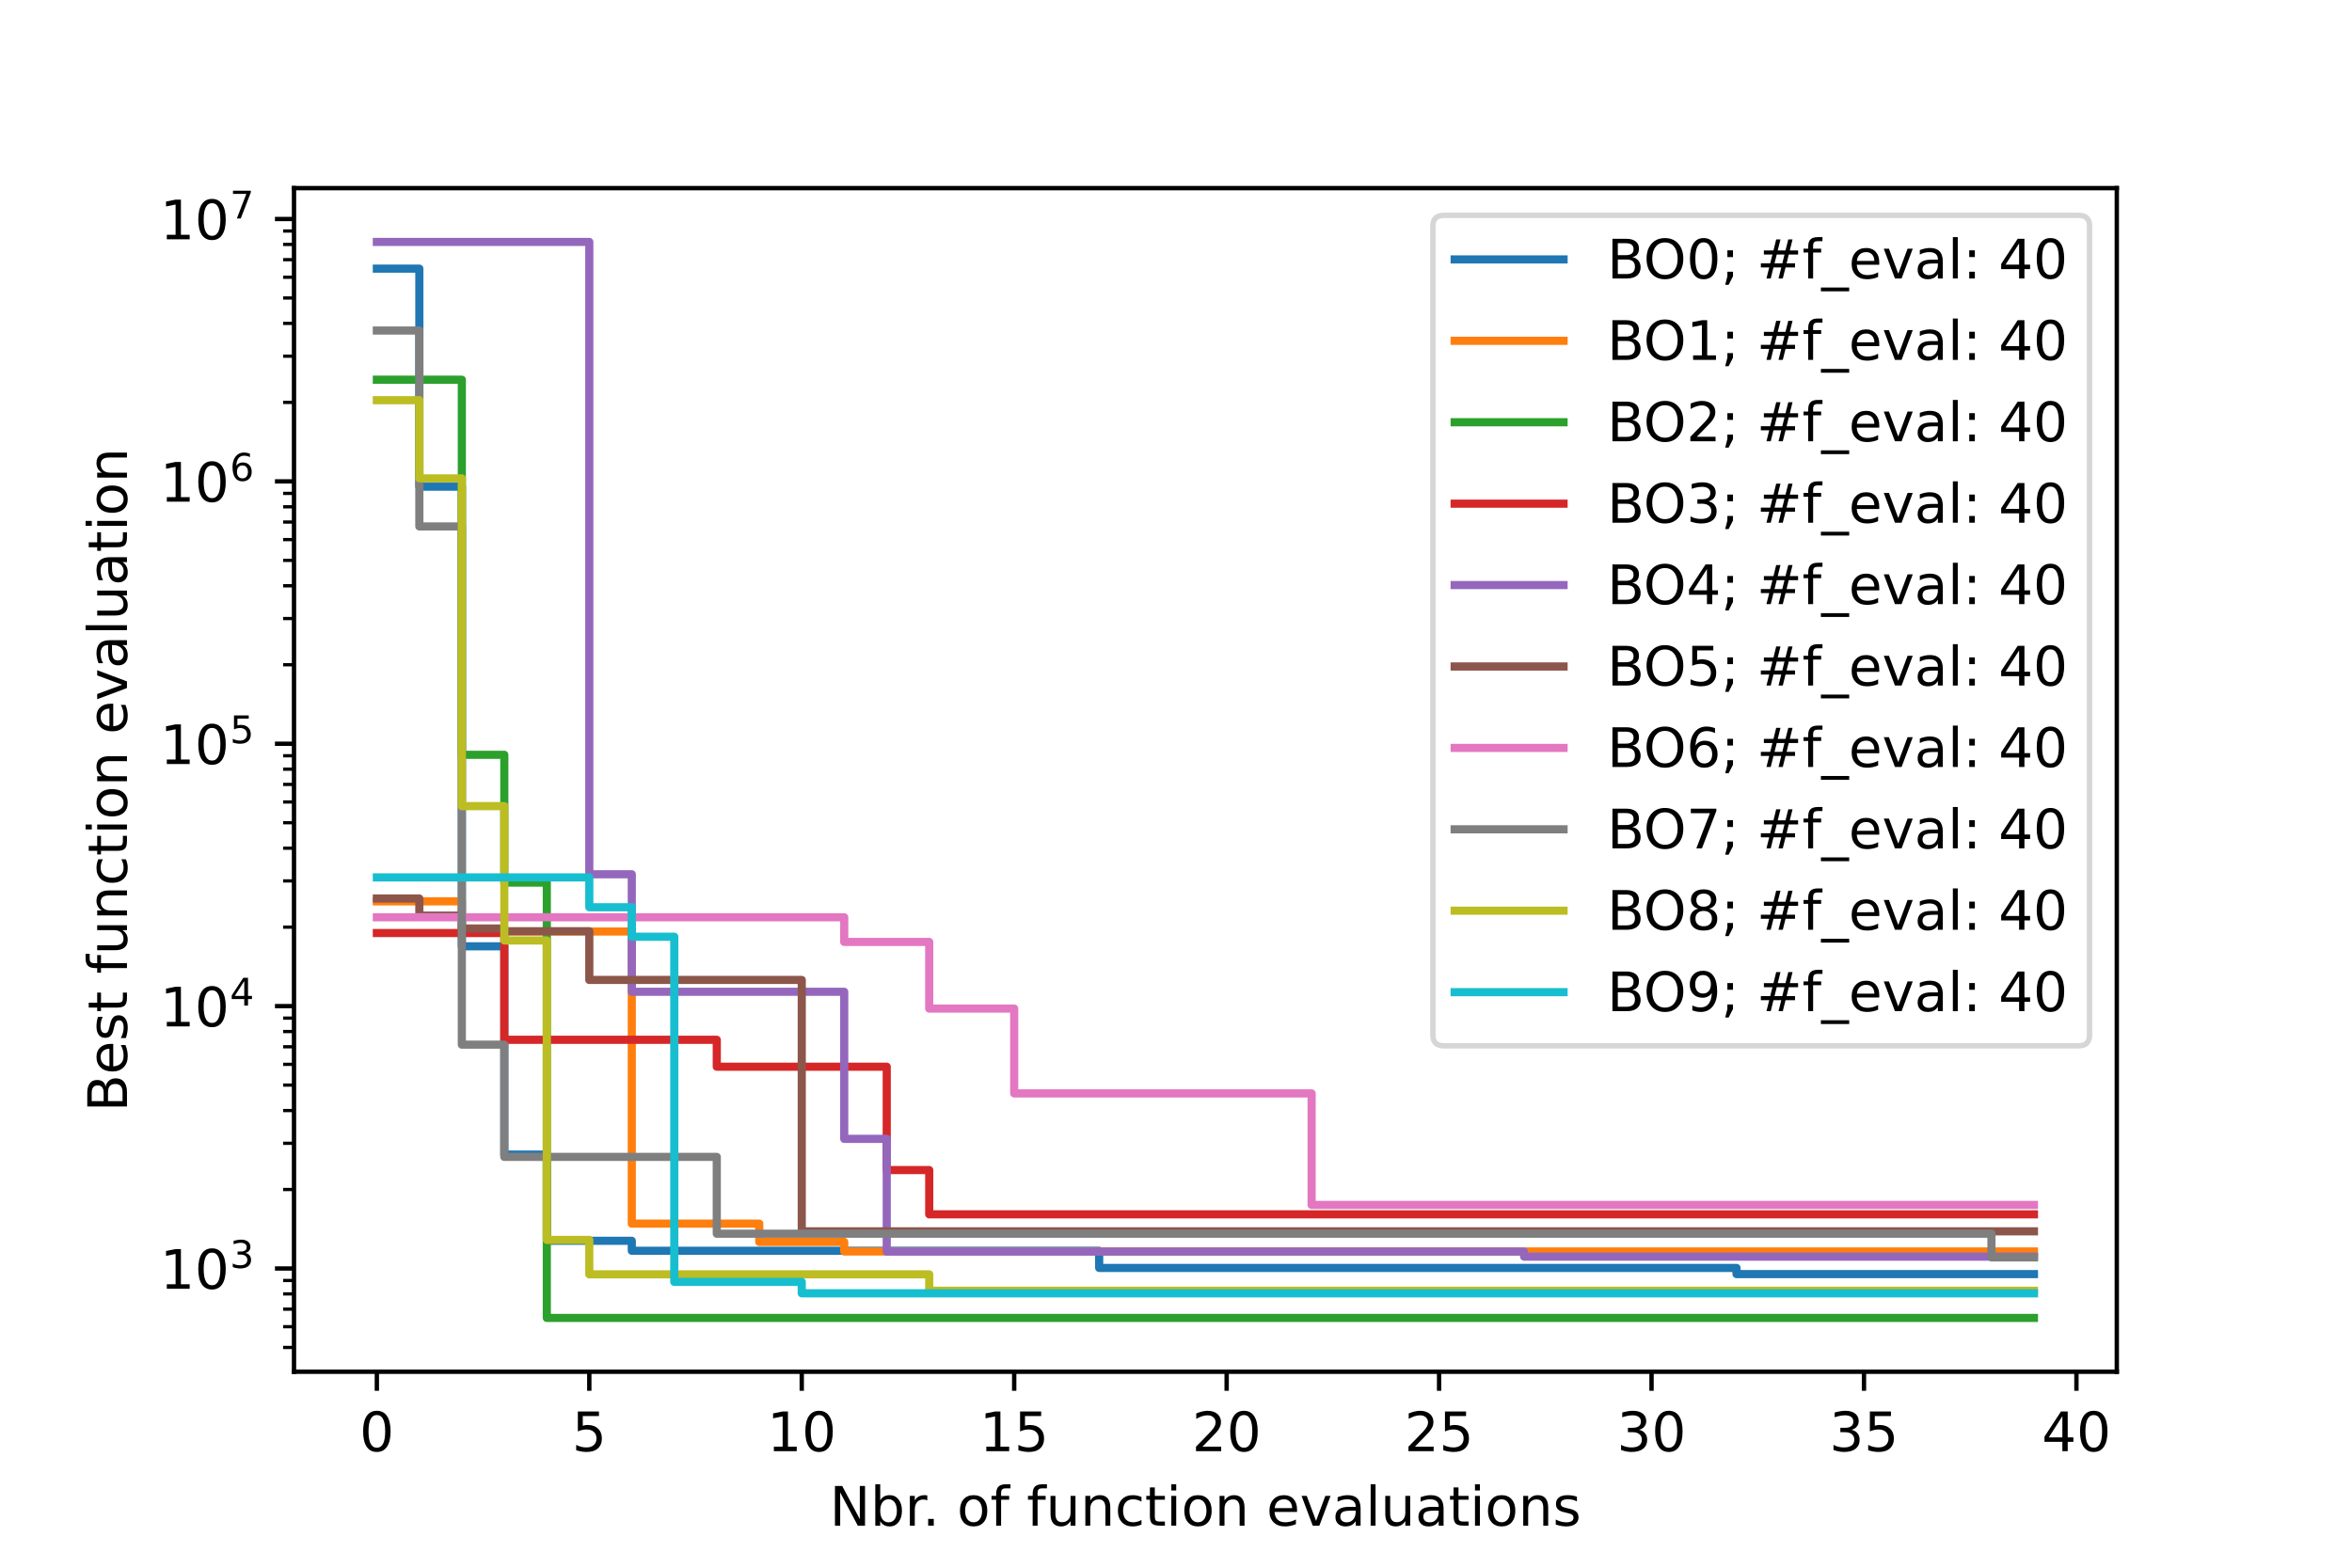 <?xml version="1.0" encoding="utf-8" standalone="no"?>
<!DOCTYPE svg PUBLIC "-//W3C//DTD SVG 1.1//EN"
  "http://www.w3.org/Graphics/SVG/1.1/DTD/svg11.dtd">
<!-- Created with matplotlib (https://matplotlib.org/) -->
<svg height="288pt" version="1.1" viewBox="0 0 432 288" width="432pt" xmlns="http://www.w3.org/2000/svg" xmlns:xlink="http://www.w3.org/1999/xlink">
 <defs>
  <style type="text/css">*{stroke-linecap:butt;stroke-linejoin:round;}</style>
 </defs>
 <g id="figure_1">
  <g id="patch_1">
   <path d="M 0 288 
L 432 288 
L 432 0 
L 0 0 
z
" style="fill:#ffffff;"/>
  </g>
  <g id="axes_1">
   <g id="patch_2">
    <path d="M 54 252 
L 388.8 252 
L 388.8 34.56 
L 54 34.56 
z
" style="fill:#ffffff;"/>
   </g>
   <g id="matplotlib.axis_1">
    <g id="xtick_1">
     <g id="line2d_1">
      <defs>
       <path d="M 0 0 
L 0 3.5 
" id="mcdc877b55d" style="stroke:#000000;stroke-width:0.8;"/>
      </defs>
      <g>
       <use style="stroke:#000000;stroke-width:0.8;" x="69.218" xlink:href="#mcdc877b55d" y="252"/>
      </g>
     </g>
     <g id="text_1">
      <!-- 0 -->
      <g transform="translate(66.037 266.598)scale(0.1 -0.1)">
       <defs>
        <path d="M 31.781 66.406 
Q 24.172 66.406 20.328 58.906 
Q 16.5 51.422 16.5 36.375 
Q 16.5 21.391 20.328 13.891 
Q 24.172 6.391 31.781 6.391 
Q 39.453 6.391 43.281 13.891 
Q 47.125 21.391 47.125 36.375 
Q 47.125 51.422 43.281 58.906 
Q 39.453 66.406 31.781 66.406 
z
M 31.781 74.219 
Q 44.047 74.219 50.516 64.516 
Q 56.984 54.828 56.984 36.375 
Q 56.984 17.969 50.516 8.266 
Q 44.047 -1.422 31.781 -1.422 
Q 19.531 -1.422 13.062 8.266 
Q 6.594 17.969 6.594 36.375 
Q 6.594 54.828 13.062 64.516 
Q 19.531 74.219 31.781 74.219 
z
" id="DejaVuSans-48"/>
       </defs>
       <use xlink:href="#DejaVuSans-48"/>
      </g>
     </g>
    </g>
    <g id="xtick_2">
     <g id="line2d_2">
      <g>
       <use style="stroke:#000000;stroke-width:0.8;" x="108.239" xlink:href="#mcdc877b55d" y="252"/>
      </g>
     </g>
     <g id="text_2">
      <!-- 5 -->
      <g transform="translate(105.058 266.598)scale(0.1 -0.1)">
       <defs>
        <path d="M 10.797 72.906 
L 49.516 72.906 
L 49.516 64.594 
L 19.828 64.594 
L 19.828 46.734 
Q 21.969 47.469 24.109 47.828 
Q 26.266 48.188 28.422 48.188 
Q 40.625 48.188 47.75 41.5 
Q 54.891 34.812 54.891 23.391 
Q 54.891 11.625 47.562 5.094 
Q 40.234 -1.422 26.906 -1.422 
Q 22.312 -1.422 17.547 -0.641 
Q 12.797 0.141 7.719 1.703 
L 7.719 11.625 
Q 12.109 9.234 16.797 8.062 
Q 21.484 6.891 26.703 6.891 
Q 35.156 6.891 40.078 11.328 
Q 45.016 15.766 45.016 23.391 
Q 45.016 31 40.078 35.438 
Q 35.156 39.891 26.703 39.891 
Q 22.75 39.891 18.812 39.016 
Q 14.891 38.141 10.797 36.281 
z
" id="DejaVuSans-53"/>
       </defs>
       <use xlink:href="#DejaVuSans-53"/>
      </g>
     </g>
    </g>
    <g id="xtick_3">
     <g id="line2d_3">
      <g>
       <use style="stroke:#000000;stroke-width:0.8;" x="147.26" xlink:href="#mcdc877b55d" y="252"/>
      </g>
     </g>
     <g id="text_3">
      <!-- 10 -->
      <g transform="translate(140.898 266.598)scale(0.1 -0.1)">
       <defs>
        <path d="M 12.406 8.297 
L 28.516 8.297 
L 28.516 63.922 
L 10.984 60.406 
L 10.984 69.391 
L 28.422 72.906 
L 38.281 72.906 
L 38.281 8.297 
L 54.391 8.297 
L 54.391 0 
L 12.406 0 
z
" id="DejaVuSans-49"/>
       </defs>
       <use xlink:href="#DejaVuSans-49"/>
       <use x="63.623" xlink:href="#DejaVuSans-48"/>
      </g>
     </g>
    </g>
    <g id="xtick_4">
     <g id="line2d_4">
      <g>
       <use style="stroke:#000000;stroke-width:0.8;" x="186.281" xlink:href="#mcdc877b55d" y="252"/>
      </g>
     </g>
     <g id="text_4">
      <!-- 15 -->
      <g transform="translate(179.919 266.598)scale(0.1 -0.1)">
       <use xlink:href="#DejaVuSans-49"/>
       <use x="63.623" xlink:href="#DejaVuSans-53"/>
      </g>
     </g>
    </g>
    <g id="xtick_5">
     <g id="line2d_5">
      <g>
       <use style="stroke:#000000;stroke-width:0.8;" x="225.302" xlink:href="#mcdc877b55d" y="252"/>
      </g>
     </g>
     <g id="text_5">
      <!-- 20 -->
      <g transform="translate(218.94 266.598)scale(0.1 -0.1)">
       <defs>
        <path d="M 19.188 8.297 
L 53.609 8.297 
L 53.609 0 
L 7.328 0 
L 7.328 8.297 
Q 12.938 14.109 22.625 23.891 
Q 32.328 33.688 34.812 36.531 
Q 39.547 41.844 41.422 45.531 
Q 43.312 49.219 43.312 52.781 
Q 43.312 58.594 39.234 62.25 
Q 35.156 65.922 28.609 65.922 
Q 23.969 65.922 18.812 64.312 
Q 13.672 62.703 7.812 59.422 
L 7.812 69.391 
Q 13.766 71.781 18.938 73 
Q 24.125 74.219 28.422 74.219 
Q 39.75 74.219 46.484 68.547 
Q 53.219 62.891 53.219 53.422 
Q 53.219 48.922 51.531 44.891 
Q 49.859 40.875 45.406 35.406 
Q 44.188 33.984 37.641 27.219 
Q 31.109 20.453 19.188 8.297 
z
" id="DejaVuSans-50"/>
       </defs>
       <use xlink:href="#DejaVuSans-50"/>
       <use x="63.623" xlink:href="#DejaVuSans-48"/>
      </g>
     </g>
    </g>
    <g id="xtick_6">
     <g id="line2d_6">
      <g>
       <use style="stroke:#000000;stroke-width:0.8;" x="264.323" xlink:href="#mcdc877b55d" y="252"/>
      </g>
     </g>
     <g id="text_6">
      <!-- 25 -->
      <g transform="translate(257.961 266.598)scale(0.1 -0.1)">
       <use xlink:href="#DejaVuSans-50"/>
       <use x="63.623" xlink:href="#DejaVuSans-53"/>
      </g>
     </g>
    </g>
    <g id="xtick_7">
     <g id="line2d_7">
      <g>
       <use style="stroke:#000000;stroke-width:0.8;" x="303.344" xlink:href="#mcdc877b55d" y="252"/>
      </g>
     </g>
     <g id="text_7">
      <!-- 30 -->
      <g transform="translate(296.982 266.598)scale(0.1 -0.1)">
       <defs>
        <path d="M 40.578 39.312 
Q 47.656 37.797 51.625 33 
Q 55.609 28.219 55.609 21.188 
Q 55.609 10.406 48.188 4.484 
Q 40.766 -1.422 27.094 -1.422 
Q 22.516 -1.422 17.656 -0.516 
Q 12.797 0.391 7.625 2.203 
L 7.625 11.719 
Q 11.719 9.328 16.594 8.109 
Q 21.484 6.891 26.812 6.891 
Q 36.078 6.891 40.938 10.547 
Q 45.797 14.203 45.797 21.188 
Q 45.797 27.641 41.281 31.266 
Q 36.766 34.906 28.719 34.906 
L 20.219 34.906 
L 20.219 43.016 
L 29.109 43.016 
Q 36.375 43.016 40.234 45.922 
Q 44.094 48.828 44.094 54.297 
Q 44.094 59.906 40.109 62.906 
Q 36.141 65.922 28.719 65.922 
Q 24.656 65.922 20.016 65.031 
Q 15.375 64.156 9.812 62.312 
L 9.812 71.094 
Q 15.438 72.656 20.344 73.438 
Q 25.25 74.219 29.594 74.219 
Q 40.828 74.219 47.359 69.109 
Q 53.906 64.016 53.906 55.328 
Q 53.906 49.266 50.438 45.094 
Q 46.969 40.922 40.578 39.312 
z
" id="DejaVuSans-51"/>
       </defs>
       <use xlink:href="#DejaVuSans-51"/>
       <use x="63.623" xlink:href="#DejaVuSans-48"/>
      </g>
     </g>
    </g>
    <g id="xtick_8">
     <g id="line2d_8">
      <g>
       <use style="stroke:#000000;stroke-width:0.8;" x="342.365" xlink:href="#mcdc877b55d" y="252"/>
      </g>
     </g>
     <g id="text_8">
      <!-- 35 -->
      <g transform="translate(336.003 266.598)scale(0.1 -0.1)">
       <use xlink:href="#DejaVuSans-51"/>
       <use x="63.623" xlink:href="#DejaVuSans-53"/>
      </g>
     </g>
    </g>
    <g id="xtick_9">
     <g id="line2d_9">
      <g>
       <use style="stroke:#000000;stroke-width:0.8;" x="381.386" xlink:href="#mcdc877b55d" y="252"/>
      </g>
     </g>
     <g id="text_9">
      <!-- 40 -->
      <g transform="translate(375.024 266.598)scale(0.1 -0.1)">
       <defs>
        <path d="M 37.797 64.312 
L 12.891 25.391 
L 37.797 25.391 
z
M 35.203 72.906 
L 47.609 72.906 
L 47.609 25.391 
L 58.016 25.391 
L 58.016 17.188 
L 47.609 17.188 
L 47.609 0 
L 37.797 0 
L 37.797 17.188 
L 4.891 17.188 
L 4.891 26.703 
z
" id="DejaVuSans-52"/>
       </defs>
       <use xlink:href="#DejaVuSans-52"/>
       <use x="63.623" xlink:href="#DejaVuSans-48"/>
      </g>
     </g>
    </g>
    <g id="text_10">
     <!-- Nbr. of function evaluations -->
     <g transform="translate(152.382 280.277)scale(0.1 -0.1)">
      <defs>
       <path d="M 9.812 72.906 
L 23.094 72.906 
L 55.422 11.922 
L 55.422 72.906 
L 64.984 72.906 
L 64.984 0 
L 51.703 0 
L 19.391 60.984 
L 19.391 0 
L 9.812 0 
z
" id="DejaVuSans-78"/>
       <path d="M 48.688 27.297 
Q 48.688 37.203 44.609 42.844 
Q 40.531 48.484 33.406 48.484 
Q 26.266 48.484 22.188 42.844 
Q 18.109 37.203 18.109 27.297 
Q 18.109 17.391 22.188 11.75 
Q 26.266 6.109 33.406 6.109 
Q 40.531 6.109 44.609 11.75 
Q 48.688 17.391 48.688 27.297 
z
M 18.109 46.391 
Q 20.953 51.266 25.266 53.625 
Q 29.594 56 35.594 56 
Q 45.562 56 51.781 48.094 
Q 58.016 40.188 58.016 27.297 
Q 58.016 14.406 51.781 6.484 
Q 45.562 -1.422 35.594 -1.422 
Q 29.594 -1.422 25.266 0.953 
Q 20.953 3.328 18.109 8.203 
L 18.109 0 
L 9.078 0 
L 9.078 75.984 
L 18.109 75.984 
z
" id="DejaVuSans-98"/>
       <path d="M 41.109 46.297 
Q 39.594 47.172 37.812 47.578 
Q 36.031 48 33.891 48 
Q 26.266 48 22.188 43.047 
Q 18.109 38.094 18.109 28.812 
L 18.109 0 
L 9.078 0 
L 9.078 54.688 
L 18.109 54.688 
L 18.109 46.188 
Q 20.953 51.172 25.484 53.578 
Q 30.031 56 36.531 56 
Q 37.453 56 38.578 55.875 
Q 39.703 55.766 41.062 55.516 
z
" id="DejaVuSans-114"/>
       <path d="M 10.688 12.406 
L 21 12.406 
L 21 0 
L 10.688 0 
z
" id="DejaVuSans-46"/>
       <path id="DejaVuSans-32"/>
       <path d="M 30.609 48.391 
Q 23.391 48.391 19.188 42.75 
Q 14.984 37.109 14.984 27.297 
Q 14.984 17.484 19.156 11.844 
Q 23.344 6.203 30.609 6.203 
Q 37.797 6.203 41.984 11.859 
Q 46.188 17.531 46.188 27.297 
Q 46.188 37.016 41.984 42.703 
Q 37.797 48.391 30.609 48.391 
z
M 30.609 56 
Q 42.328 56 49.016 48.375 
Q 55.719 40.766 55.719 27.297 
Q 55.719 13.875 49.016 6.219 
Q 42.328 -1.422 30.609 -1.422 
Q 18.844 -1.422 12.172 6.219 
Q 5.516 13.875 5.516 27.297 
Q 5.516 40.766 12.172 48.375 
Q 18.844 56 30.609 56 
z
" id="DejaVuSans-111"/>
       <path d="M 37.109 75.984 
L 37.109 68.5 
L 28.516 68.5 
Q 23.688 68.5 21.797 66.547 
Q 19.922 64.594 19.922 59.516 
L 19.922 54.688 
L 34.719 54.688 
L 34.719 47.703 
L 19.922 47.703 
L 19.922 0 
L 10.891 0 
L 10.891 47.703 
L 2.297 47.703 
L 2.297 54.688 
L 10.891 54.688 
L 10.891 58.5 
Q 10.891 67.625 15.141 71.797 
Q 19.391 75.984 28.609 75.984 
z
" id="DejaVuSans-102"/>
       <path d="M 8.5 21.578 
L 8.5 54.688 
L 17.484 54.688 
L 17.484 21.922 
Q 17.484 14.156 20.5 10.266 
Q 23.531 6.391 29.594 6.391 
Q 36.859 6.391 41.078 11.031 
Q 45.312 15.672 45.312 23.688 
L 45.312 54.688 
L 54.297 54.688 
L 54.297 0 
L 45.312 0 
L 45.312 8.406 
Q 42.047 3.422 37.719 1 
Q 33.406 -1.422 27.688 -1.422 
Q 18.266 -1.422 13.375 4.438 
Q 8.5 10.297 8.5 21.578 
z
M 31.109 56 
z
" id="DejaVuSans-117"/>
       <path d="M 54.891 33.016 
L 54.891 0 
L 45.906 0 
L 45.906 32.719 
Q 45.906 40.484 42.875 44.328 
Q 39.844 48.188 33.797 48.188 
Q 26.516 48.188 22.312 43.547 
Q 18.109 38.922 18.109 30.906 
L 18.109 0 
L 9.078 0 
L 9.078 54.688 
L 18.109 54.688 
L 18.109 46.188 
Q 21.344 51.125 25.703 53.562 
Q 30.078 56 35.797 56 
Q 45.219 56 50.047 50.172 
Q 54.891 44.344 54.891 33.016 
z
" id="DejaVuSans-110"/>
       <path d="M 48.781 52.594 
L 48.781 44.188 
Q 44.969 46.297 41.141 47.344 
Q 37.312 48.391 33.406 48.391 
Q 24.656 48.391 19.812 42.844 
Q 14.984 37.312 14.984 27.297 
Q 14.984 17.281 19.812 11.734 
Q 24.656 6.203 33.406 6.203 
Q 37.312 6.203 41.141 7.25 
Q 44.969 8.297 48.781 10.406 
L 48.781 2.094 
Q 45.016 0.344 40.984 -0.531 
Q 36.969 -1.422 32.422 -1.422 
Q 20.062 -1.422 12.781 6.344 
Q 5.516 14.109 5.516 27.297 
Q 5.516 40.672 12.859 48.328 
Q 20.219 56 33.016 56 
Q 37.156 56 41.109 55.141 
Q 45.062 54.297 48.781 52.594 
z
" id="DejaVuSans-99"/>
       <path d="M 18.312 70.219 
L 18.312 54.688 
L 36.812 54.688 
L 36.812 47.703 
L 18.312 47.703 
L 18.312 18.016 
Q 18.312 11.328 20.141 9.422 
Q 21.969 7.516 27.594 7.516 
L 36.812 7.516 
L 36.812 0 
L 27.594 0 
Q 17.188 0 13.234 3.875 
Q 9.281 7.766 9.281 18.016 
L 9.281 47.703 
L 2.688 47.703 
L 2.688 54.688 
L 9.281 54.688 
L 9.281 70.219 
z
" id="DejaVuSans-116"/>
       <path d="M 9.422 54.688 
L 18.406 54.688 
L 18.406 0 
L 9.422 0 
z
M 9.422 75.984 
L 18.406 75.984 
L 18.406 64.594 
L 9.422 64.594 
z
" id="DejaVuSans-105"/>
       <path d="M 56.203 29.594 
L 56.203 25.203 
L 14.891 25.203 
Q 15.484 15.922 20.484 11.062 
Q 25.484 6.203 34.422 6.203 
Q 39.594 6.203 44.453 7.469 
Q 49.312 8.734 54.109 11.281 
L 54.109 2.781 
Q 49.266 0.734 44.188 -0.344 
Q 39.109 -1.422 33.891 -1.422 
Q 20.797 -1.422 13.156 6.188 
Q 5.516 13.812 5.516 26.812 
Q 5.516 40.234 12.766 48.109 
Q 20.016 56 32.328 56 
Q 43.359 56 49.781 48.891 
Q 56.203 41.797 56.203 29.594 
z
M 47.219 32.234 
Q 47.125 39.594 43.094 43.984 
Q 39.062 48.391 32.422 48.391 
Q 24.906 48.391 20.391 44.141 
Q 15.875 39.891 15.188 32.172 
z
" id="DejaVuSans-101"/>
       <path d="M 2.984 54.688 
L 12.5 54.688 
L 29.594 8.797 
L 46.688 54.688 
L 56.203 54.688 
L 35.688 0 
L 23.484 0 
z
" id="DejaVuSans-118"/>
       <path d="M 34.281 27.484 
Q 23.391 27.484 19.188 25 
Q 14.984 22.516 14.984 16.5 
Q 14.984 11.719 18.141 8.906 
Q 21.297 6.109 26.703 6.109 
Q 34.188 6.109 38.703 11.406 
Q 43.219 16.703 43.219 25.484 
L 43.219 27.484 
z
M 52.203 31.203 
L 52.203 0 
L 43.219 0 
L 43.219 8.297 
Q 40.141 3.328 35.547 0.953 
Q 30.953 -1.422 24.312 -1.422 
Q 15.922 -1.422 10.953 3.297 
Q 6 8.016 6 15.922 
Q 6 25.141 12.172 29.828 
Q 18.359 34.516 30.609 34.516 
L 43.219 34.516 
L 43.219 35.406 
Q 43.219 41.609 39.141 45 
Q 35.062 48.391 27.688 48.391 
Q 23 48.391 18.547 47.266 
Q 14.109 46.141 10.016 43.891 
L 10.016 52.203 
Q 14.938 54.109 19.578 55.047 
Q 24.219 56 28.609 56 
Q 40.484 56 46.344 49.844 
Q 52.203 43.703 52.203 31.203 
z
" id="DejaVuSans-97"/>
       <path d="M 9.422 75.984 
L 18.406 75.984 
L 18.406 0 
L 9.422 0 
z
" id="DejaVuSans-108"/>
       <path d="M 44.281 53.078 
L 44.281 44.578 
Q 40.484 46.531 36.375 47.5 
Q 32.281 48.484 27.875 48.484 
Q 21.188 48.484 17.844 46.438 
Q 14.5 44.391 14.5 40.281 
Q 14.5 37.156 16.891 35.375 
Q 19.281 33.594 26.516 31.984 
L 29.594 31.297 
Q 39.156 29.25 43.188 25.516 
Q 47.219 21.781 47.219 15.094 
Q 47.219 7.469 41.188 3.016 
Q 35.156 -1.422 24.609 -1.422 
Q 20.219 -1.422 15.453 -0.562 
Q 10.688 0.297 5.422 2 
L 5.422 11.281 
Q 10.406 8.688 15.234 7.391 
Q 20.062 6.109 24.812 6.109 
Q 31.156 6.109 34.562 8.281 
Q 37.984 10.453 37.984 14.406 
Q 37.984 18.062 35.516 20.016 
Q 33.062 21.969 24.703 23.781 
L 21.578 24.516 
Q 13.234 26.266 9.516 29.906 
Q 5.812 33.547 5.812 39.891 
Q 5.812 47.609 11.281 51.797 
Q 16.75 56 26.812 56 
Q 31.781 56 36.172 55.266 
Q 40.578 54.547 44.281 53.078 
z
" id="DejaVuSans-115"/>
      </defs>
      <use xlink:href="#DejaVuSans-78"/>
      <use x="74.805" xlink:href="#DejaVuSans-98"/>
      <use x="138.281" xlink:href="#DejaVuSans-114"/>
      <use x="170.27" xlink:href="#DejaVuSans-46"/>
      <use x="202.057" xlink:href="#DejaVuSans-32"/>
      <use x="233.844" xlink:href="#DejaVuSans-111"/>
      <use x="295.025" xlink:href="#DejaVuSans-102"/>
      <use x="330.23" xlink:href="#DejaVuSans-32"/>
      <use x="362.018" xlink:href="#DejaVuSans-102"/>
      <use x="397.223" xlink:href="#DejaVuSans-117"/>
      <use x="460.602" xlink:href="#DejaVuSans-110"/>
      <use x="523.98" xlink:href="#DejaVuSans-99"/>
      <use x="578.961" xlink:href="#DejaVuSans-116"/>
      <use x="618.17" xlink:href="#DejaVuSans-105"/>
      <use x="645.953" xlink:href="#DejaVuSans-111"/>
      <use x="707.135" xlink:href="#DejaVuSans-110"/>
      <use x="770.514" xlink:href="#DejaVuSans-32"/>
      <use x="802.301" xlink:href="#DejaVuSans-101"/>
      <use x="863.824" xlink:href="#DejaVuSans-118"/>
      <use x="923.004" xlink:href="#DejaVuSans-97"/>
      <use x="984.283" xlink:href="#DejaVuSans-108"/>
      <use x="1012.066" xlink:href="#DejaVuSans-117"/>
      <use x="1075.445" xlink:href="#DejaVuSans-97"/>
      <use x="1136.725" xlink:href="#DejaVuSans-116"/>
      <use x="1175.934" xlink:href="#DejaVuSans-105"/>
      <use x="1203.717" xlink:href="#DejaVuSans-111"/>
      <use x="1264.898" xlink:href="#DejaVuSans-110"/>
      <use x="1328.277" xlink:href="#DejaVuSans-115"/>
     </g>
    </g>
   </g>
   <g id="matplotlib.axis_2">
    <g id="ytick_1">
     <g id="line2d_10">
      <defs>
       <path d="M 0 0 
L -3.5 0 
" id="m30a55e0ed3" style="stroke:#000000;stroke-width:0.8;"/>
      </defs>
      <g>
       <use style="stroke:#000000;stroke-width:0.8;" x="54" xlink:href="#m30a55e0ed3" y="233.034"/>
      </g>
     </g>
     <g id="text_11">
      <!-- $\mathdefault{10^{3}}$ -->
      <g transform="translate(29.4 236.833)scale(0.1 -0.1)">
       <use transform="translate(0 0.766)" xlink:href="#DejaVuSans-49"/>
       <use transform="translate(63.623 0.766)" xlink:href="#DejaVuSans-48"/>
       <use transform="translate(128.203 39.047)scale(0.7)" xlink:href="#DejaVuSans-51"/>
      </g>
     </g>
    </g>
    <g id="ytick_2">
     <g id="line2d_11">
      <g>
       <use style="stroke:#000000;stroke-width:0.8;" x="54" xlink:href="#m30a55e0ed3" y="184.834"/>
      </g>
     </g>
     <g id="text_12">
      <!-- $\mathdefault{10^{4}}$ -->
      <g transform="translate(29.4 188.633)scale(0.1 -0.1)">
       <use transform="translate(0 0.684)" xlink:href="#DejaVuSans-49"/>
       <use transform="translate(63.623 0.684)" xlink:href="#DejaVuSans-48"/>
       <use transform="translate(128.203 38.966)scale(0.7)" xlink:href="#DejaVuSans-52"/>
      </g>
     </g>
    </g>
    <g id="ytick_3">
     <g id="line2d_12">
      <g>
       <use style="stroke:#000000;stroke-width:0.8;" x="54" xlink:href="#m30a55e0ed3" y="136.634"/>
      </g>
     </g>
     <g id="text_13">
      <!-- $\mathdefault{10^{5}}$ -->
      <g transform="translate(29.4 140.433)scale(0.1 -0.1)">
       <use transform="translate(0 0.684)" xlink:href="#DejaVuSans-49"/>
       <use transform="translate(63.623 0.684)" xlink:href="#DejaVuSans-48"/>
       <use transform="translate(128.203 38.966)scale(0.7)" xlink:href="#DejaVuSans-53"/>
      </g>
     </g>
    </g>
    <g id="ytick_4">
     <g id="line2d_13">
      <g>
       <use style="stroke:#000000;stroke-width:0.8;" x="54" xlink:href="#m30a55e0ed3" y="88.434"/>
      </g>
     </g>
     <g id="text_14">
      <!-- $\mathdefault{10^{6}}$ -->
      <g transform="translate(29.4 92.233)scale(0.1 -0.1)">
       <defs>
        <path d="M 33.016 40.375 
Q 26.375 40.375 22.484 35.828 
Q 18.609 31.297 18.609 23.391 
Q 18.609 15.531 22.484 10.953 
Q 26.375 6.391 33.016 6.391 
Q 39.656 6.391 43.531 10.953 
Q 47.406 15.531 47.406 23.391 
Q 47.406 31.297 43.531 35.828 
Q 39.656 40.375 33.016 40.375 
z
M 52.594 71.297 
L 52.594 62.312 
Q 48.875 64.062 45.094 64.984 
Q 41.312 65.922 37.594 65.922 
Q 27.828 65.922 22.672 59.328 
Q 17.531 52.734 16.797 39.406 
Q 19.672 43.656 24.016 45.922 
Q 28.375 48.188 33.594 48.188 
Q 44.578 48.188 50.953 41.516 
Q 57.328 34.859 57.328 23.391 
Q 57.328 12.156 50.688 5.359 
Q 44.047 -1.422 33.016 -1.422 
Q 20.359 -1.422 13.672 8.266 
Q 6.984 17.969 6.984 36.375 
Q 6.984 53.656 15.188 63.938 
Q 23.391 74.219 37.203 74.219 
Q 40.922 74.219 44.703 73.484 
Q 48.484 72.75 52.594 71.297 
z
" id="DejaVuSans-54"/>
       </defs>
       <use transform="translate(0 0.766)" xlink:href="#DejaVuSans-49"/>
       <use transform="translate(63.623 0.766)" xlink:href="#DejaVuSans-48"/>
       <use transform="translate(128.203 39.047)scale(0.7)" xlink:href="#DejaVuSans-54"/>
      </g>
     </g>
    </g>
    <g id="ytick_5">
     <g id="line2d_14">
      <g>
       <use style="stroke:#000000;stroke-width:0.8;" x="54" xlink:href="#m30a55e0ed3" y="40.233"/>
      </g>
     </g>
     <g id="text_15">
      <!-- $\mathdefault{10^{7}}$ -->
      <g transform="translate(29.4 44.033)scale(0.1 -0.1)">
       <defs>
        <path d="M 8.203 72.906 
L 55.078 72.906 
L 55.078 68.703 
L 28.609 0 
L 18.312 0 
L 43.219 64.594 
L 8.203 64.594 
z
" id="DejaVuSans-55"/>
       </defs>
       <use transform="translate(0 0.684)" xlink:href="#DejaVuSans-49"/>
       <use transform="translate(63.623 0.684)" xlink:href="#DejaVuSans-48"/>
       <use transform="translate(128.203 38.966)scale(0.7)" xlink:href="#DejaVuSans-55"/>
      </g>
     </g>
    </g>
    <g id="ytick_6">
     <g id="line2d_15">
      <defs>
       <path d="M 0 0 
L -2 0 
" id="md38b61f5cc" style="stroke:#000000;stroke-width:0.6;"/>
      </defs>
      <g>
       <use style="stroke:#000000;stroke-width:0.6;" x="54" xlink:href="#md38b61f5cc" y="247.544"/>
      </g>
     </g>
    </g>
    <g id="ytick_7">
     <g id="line2d_16">
      <g>
       <use style="stroke:#000000;stroke-width:0.6;" x="54" xlink:href="#md38b61f5cc" y="243.727"/>
      </g>
     </g>
    </g>
    <g id="ytick_8">
     <g id="line2d_17">
      <g>
       <use style="stroke:#000000;stroke-width:0.6;" x="54" xlink:href="#md38b61f5cc" y="240.5"/>
      </g>
     </g>
    </g>
    <g id="ytick_9">
     <g id="line2d_18">
      <g>
       <use style="stroke:#000000;stroke-width:0.6;" x="54" xlink:href="#md38b61f5cc" y="237.705"/>
      </g>
     </g>
    </g>
    <g id="ytick_10">
     <g id="line2d_19">
      <g>
       <use style="stroke:#000000;stroke-width:0.6;" x="54" xlink:href="#md38b61f5cc" y="235.24"/>
      </g>
     </g>
    </g>
    <g id="ytick_11">
     <g id="line2d_20">
      <g>
       <use style="stroke:#000000;stroke-width:0.6;" x="54" xlink:href="#md38b61f5cc" y="218.524"/>
      </g>
     </g>
    </g>
    <g id="ytick_12">
     <g id="line2d_21">
      <g>
       <use style="stroke:#000000;stroke-width:0.6;" x="54" xlink:href="#md38b61f5cc" y="210.037"/>
      </g>
     </g>
    </g>
    <g id="ytick_13">
     <g id="line2d_22">
      <g>
       <use style="stroke:#000000;stroke-width:0.6;" x="54" xlink:href="#md38b61f5cc" y="204.015"/>
      </g>
     </g>
    </g>
    <g id="ytick_14">
     <g id="line2d_23">
      <g>
       <use style="stroke:#000000;stroke-width:0.6;" x="54" xlink:href="#md38b61f5cc" y="199.344"/>
      </g>
     </g>
    </g>
    <g id="ytick_15">
     <g id="line2d_24">
      <g>
       <use style="stroke:#000000;stroke-width:0.6;" x="54" xlink:href="#md38b61f5cc" y="195.527"/>
      </g>
     </g>
    </g>
    <g id="ytick_16">
     <g id="line2d_25">
      <g>
       <use style="stroke:#000000;stroke-width:0.6;" x="54" xlink:href="#md38b61f5cc" y="192.3"/>
      </g>
     </g>
    </g>
    <g id="ytick_17">
     <g id="line2d_26">
      <g>
       <use style="stroke:#000000;stroke-width:0.6;" x="54" xlink:href="#md38b61f5cc" y="189.505"/>
      </g>
     </g>
    </g>
    <g id="ytick_18">
     <g id="line2d_27">
      <g>
       <use style="stroke:#000000;stroke-width:0.6;" x="54" xlink:href="#md38b61f5cc" y="187.039"/>
      </g>
     </g>
    </g>
    <g id="ytick_19">
     <g id="line2d_28">
      <g>
       <use style="stroke:#000000;stroke-width:0.6;" x="54" xlink:href="#md38b61f5cc" y="170.324"/>
      </g>
     </g>
    </g>
    <g id="ytick_20">
     <g id="line2d_29">
      <g>
       <use style="stroke:#000000;stroke-width:0.6;" x="54" xlink:href="#md38b61f5cc" y="161.837"/>
      </g>
     </g>
    </g>
    <g id="ytick_21">
     <g id="line2d_30">
      <g>
       <use style="stroke:#000000;stroke-width:0.6;" x="54" xlink:href="#md38b61f5cc" y="155.815"/>
      </g>
     </g>
    </g>
    <g id="ytick_22">
     <g id="line2d_31">
      <g>
       <use style="stroke:#000000;stroke-width:0.6;" x="54" xlink:href="#md38b61f5cc" y="151.143"/>
      </g>
     </g>
    </g>
    <g id="ytick_23">
     <g id="line2d_32">
      <g>
       <use style="stroke:#000000;stroke-width:0.6;" x="54" xlink:href="#md38b61f5cc" y="147.327"/>
      </g>
     </g>
    </g>
    <g id="ytick_24">
     <g id="line2d_33">
      <g>
       <use style="stroke:#000000;stroke-width:0.6;" x="54" xlink:href="#md38b61f5cc" y="144.1"/>
      </g>
     </g>
    </g>
    <g id="ytick_25">
     <g id="line2d_34">
      <g>
       <use style="stroke:#000000;stroke-width:0.6;" x="54" xlink:href="#md38b61f5cc" y="141.305"/>
      </g>
     </g>
    </g>
    <g id="ytick_26">
     <g id="line2d_35">
      <g>
       <use style="stroke:#000000;stroke-width:0.6;" x="54" xlink:href="#md38b61f5cc" y="138.839"/>
      </g>
     </g>
    </g>
    <g id="ytick_27">
     <g id="line2d_36">
      <g>
       <use style="stroke:#000000;stroke-width:0.6;" x="54" xlink:href="#md38b61f5cc" y="122.124"/>
      </g>
     </g>
    </g>
    <g id="ytick_28">
     <g id="line2d_37">
      <g>
       <use style="stroke:#000000;stroke-width:0.6;" x="54" xlink:href="#md38b61f5cc" y="113.636"/>
      </g>
     </g>
    </g>
    <g id="ytick_29">
     <g id="line2d_38">
      <g>
       <use style="stroke:#000000;stroke-width:0.6;" x="54" xlink:href="#md38b61f5cc" y="107.614"/>
      </g>
     </g>
    </g>
    <g id="ytick_30">
     <g id="line2d_39">
      <g>
       <use style="stroke:#000000;stroke-width:0.6;" x="54" xlink:href="#md38b61f5cc" y="102.943"/>
      </g>
     </g>
    </g>
    <g id="ytick_31">
     <g id="line2d_40">
      <g>
       <use style="stroke:#000000;stroke-width:0.6;" x="54" xlink:href="#md38b61f5cc" y="99.127"/>
      </g>
     </g>
    </g>
    <g id="ytick_32">
     <g id="line2d_41">
      <g>
       <use style="stroke:#000000;stroke-width:0.6;" x="54" xlink:href="#md38b61f5cc" y="95.9"/>
      </g>
     </g>
    </g>
    <g id="ytick_33">
     <g id="line2d_42">
      <g>
       <use style="stroke:#000000;stroke-width:0.6;" x="54" xlink:href="#md38b61f5cc" y="93.105"/>
      </g>
     </g>
    </g>
    <g id="ytick_34">
     <g id="line2d_43">
      <g>
       <use style="stroke:#000000;stroke-width:0.6;" x="54" xlink:href="#md38b61f5cc" y="90.639"/>
      </g>
     </g>
    </g>
    <g id="ytick_35">
     <g id="line2d_44">
      <g>
       <use style="stroke:#000000;stroke-width:0.6;" x="54" xlink:href="#md38b61f5cc" y="73.924"/>
      </g>
     </g>
    </g>
    <g id="ytick_36">
     <g id="line2d_45">
      <g>
       <use style="stroke:#000000;stroke-width:0.6;" x="54" xlink:href="#md38b61f5cc" y="65.436"/>
      </g>
     </g>
    </g>
    <g id="ytick_37">
     <g id="line2d_46">
      <g>
       <use style="stroke:#000000;stroke-width:0.6;" x="54" xlink:href="#md38b61f5cc" y="59.414"/>
      </g>
     </g>
    </g>
    <g id="ytick_38">
     <g id="line2d_47">
      <g>
       <use style="stroke:#000000;stroke-width:0.6;" x="54" xlink:href="#md38b61f5cc" y="54.743"/>
      </g>
     </g>
    </g>
    <g id="ytick_39">
     <g id="line2d_48">
      <g>
       <use style="stroke:#000000;stroke-width:0.6;" x="54" xlink:href="#md38b61f5cc" y="50.927"/>
      </g>
     </g>
    </g>
    <g id="ytick_40">
     <g id="line2d_49">
      <g>
       <use style="stroke:#000000;stroke-width:0.6;" x="54" xlink:href="#md38b61f5cc" y="47.7"/>
      </g>
     </g>
    </g>
    <g id="ytick_41">
     <g id="line2d_50">
      <g>
       <use style="stroke:#000000;stroke-width:0.6;" x="54" xlink:href="#md38b61f5cc" y="44.905"/>
      </g>
     </g>
    </g>
    <g id="ytick_42">
     <g id="line2d_51">
      <g>
       <use style="stroke:#000000;stroke-width:0.6;" x="54" xlink:href="#md38b61f5cc" y="42.439"/>
      </g>
     </g>
    </g>
    <g id="text_16">
     <!-- Best function evaluation -->
     <g transform="translate(23.32 204.253)rotate(-90)scale(0.1 -0.1)">
      <defs>
       <path d="M 19.672 34.812 
L 19.672 8.109 
L 35.5 8.109 
Q 43.453 8.109 47.281 11.406 
Q 51.125 14.703 51.125 21.484 
Q 51.125 28.328 47.281 31.562 
Q 43.453 34.812 35.5 34.812 
z
M 19.672 64.797 
L 19.672 42.828 
L 34.281 42.828 
Q 41.5 42.828 45.031 45.531 
Q 48.578 48.25 48.578 53.812 
Q 48.578 59.328 45.031 62.062 
Q 41.5 64.797 34.281 64.797 
z
M 9.812 72.906 
L 35.016 72.906 
Q 46.297 72.906 52.391 68.219 
Q 58.5 63.531 58.5 54.891 
Q 58.5 48.188 55.375 44.234 
Q 52.25 40.281 46.188 39.312 
Q 53.469 37.75 57.5 32.781 
Q 61.531 27.828 61.531 20.406 
Q 61.531 10.641 54.891 5.312 
Q 48.25 0 35.984 0 
L 9.812 0 
z
" id="DejaVuSans-66"/>
      </defs>
      <use xlink:href="#DejaVuSans-66"/>
      <use x="68.604" xlink:href="#DejaVuSans-101"/>
      <use x="130.127" xlink:href="#DejaVuSans-115"/>
      <use x="182.227" xlink:href="#DejaVuSans-116"/>
      <use x="221.436" xlink:href="#DejaVuSans-32"/>
      <use x="253.223" xlink:href="#DejaVuSans-102"/>
      <use x="288.428" xlink:href="#DejaVuSans-117"/>
      <use x="351.807" xlink:href="#DejaVuSans-110"/>
      <use x="415.186" xlink:href="#DejaVuSans-99"/>
      <use x="470.166" xlink:href="#DejaVuSans-116"/>
      <use x="509.375" xlink:href="#DejaVuSans-105"/>
      <use x="537.158" xlink:href="#DejaVuSans-111"/>
      <use x="598.34" xlink:href="#DejaVuSans-110"/>
      <use x="661.719" xlink:href="#DejaVuSans-32"/>
      <use x="693.506" xlink:href="#DejaVuSans-101"/>
      <use x="755.029" xlink:href="#DejaVuSans-118"/>
      <use x="814.209" xlink:href="#DejaVuSans-97"/>
      <use x="875.488" xlink:href="#DejaVuSans-108"/>
      <use x="903.271" xlink:href="#DejaVuSans-117"/>
      <use x="966.65" xlink:href="#DejaVuSans-97"/>
      <use x="1027.93" xlink:href="#DejaVuSans-116"/>
      <use x="1067.139" xlink:href="#DejaVuSans-105"/>
      <use x="1094.922" xlink:href="#DejaVuSans-111"/>
      <use x="1156.104" xlink:href="#DejaVuSans-110"/>
     </g>
    </g>
   </g>
   <g id="line2d_52">
    <path clip-path="url(#p2c24863c3b)" d="M 69.218 49.35 
L 77.022 49.35 
L 77.022 89.404 
L 84.827 89.404 
L 84.827 173.844 
L 92.631 173.844 
L 92.631 212.112 
L 100.435 212.112 
L 100.435 227.95 
L 108.239 227.95 
L 108.239 227.95 
L 116.043 227.95 
L 116.043 229.78 
L 123.848 229.78 
L 123.848 229.78 
L 131.652 229.78 
L 131.652 229.78 
L 139.456 229.78 
L 139.456 229.78 
L 147.26 229.78 
L 147.26 229.78 
L 155.064 229.78 
L 155.064 229.78 
L 162.869 229.78 
L 162.869 229.78 
L 170.673 229.78 
L 170.673 229.78 
L 178.477 229.78 
L 178.477 229.78 
L 186.281 229.78 
L 186.281 229.78 
L 194.085 229.78 
L 194.085 229.78 
L 201.89 229.78 
L 201.89 232.931 
L 209.694 232.931 
L 209.694 232.931 
L 217.498 232.931 
L 217.498 232.931 
L 225.302 232.931 
L 225.302 232.931 
L 233.106 232.931 
L 233.106 232.931 
L 240.91 232.931 
L 240.91 232.931 
L 248.715 232.931 
L 248.715 232.931 
L 256.519 232.931 
L 256.519 232.931 
L 264.323 232.931 
L 264.323 232.931 
L 272.127 232.931 
L 272.127 232.931 
L 279.931 232.931 
L 279.931 232.931 
L 287.736 232.931 
L 287.736 232.931 
L 295.54 232.931 
L 295.54 232.931 
L 303.344 232.931 
L 303.344 232.931 
L 311.148 232.931 
L 311.148 232.931 
L 318.952 232.931 
L 318.952 234.06 
L 326.757 234.06 
L 326.757 234.06 
L 334.561 234.06 
L 334.561 234.06 
L 342.365 234.06 
L 342.365 234.06 
L 350.169 234.06 
L 350.169 234.06 
L 357.973 234.06 
L 357.973 234.06 
L 365.778 234.06 
L 365.778 234.06 
L 373.582 234.06 
L 373.582 234.06 
" style="fill:none;stroke:#1f77b4;stroke-linecap:square;stroke-width:1.5;"/>
   </g>
   <g id="line2d_53">
    <path clip-path="url(#p2c24863c3b)" d="M 69.218 165.583 
L 77.022 165.583 
L 77.022 165.583 
L 84.827 165.583 
L 84.827 171.132 
L 92.631 171.132 
L 92.631 171.132 
L 100.435 171.132 
L 100.435 171.132 
L 108.239 171.132 
L 108.239 171.132 
L 116.043 171.132 
L 116.043 224.794 
L 123.848 224.794 
L 123.848 224.794 
L 131.652 224.794 
L 131.652 224.794 
L 139.456 224.794 
L 139.456 228.152 
L 147.26 228.152 
L 147.26 228.152 
L 155.064 228.152 
L 155.064 229.907 
L 162.869 229.907 
L 162.869 229.907 
L 170.673 229.907 
L 170.673 229.907 
L 178.477 229.907 
L 178.477 229.907 
L 186.281 229.907 
L 186.281 229.907 
L 194.085 229.907 
L 194.085 229.907 
L 201.89 229.907 
L 201.89 229.907 
L 209.694 229.907 
L 209.694 229.907 
L 217.498 229.907 
L 217.498 229.907 
L 225.302 229.907 
L 225.302 229.907 
L 233.106 229.907 
L 233.106 229.907 
L 240.91 229.907 
L 240.91 229.907 
L 248.715 229.907 
L 248.715 229.907 
L 256.519 229.907 
L 256.519 229.907 
L 264.323 229.907 
L 264.323 229.907 
L 272.127 229.907 
L 272.127 229.907 
L 279.931 229.907 
L 279.931 229.907 
L 287.736 229.907 
L 287.736 229.907 
L 295.54 229.907 
L 295.54 229.907 
L 303.344 229.907 
L 303.344 229.907 
L 311.148 229.907 
L 311.148 229.907 
L 318.952 229.907 
L 318.952 229.907 
L 326.757 229.907 
L 326.757 229.907 
L 334.561 229.907 
L 334.561 229.907 
L 342.365 229.907 
L 342.365 229.907 
L 350.169 229.907 
L 350.169 229.907 
L 357.973 229.907 
L 357.973 229.907 
L 365.778 229.907 
L 365.778 229.907 
L 373.582 229.907 
L 373.582 229.907 
" style="fill:none;stroke:#ff7f0e;stroke-linecap:square;stroke-width:1.5;"/>
   </g>
   <g id="line2d_54">
    <path clip-path="url(#p2c24863c3b)" d="M 69.218 69.76 
L 77.022 69.76 
L 77.022 69.76 
L 84.827 69.76 
L 84.827 138.666 
L 92.631 138.666 
L 92.631 162.14 
L 100.435 162.14 
L 100.435 242.116 
L 108.239 242.116 
L 108.239 242.116 
L 116.043 242.116 
L 116.043 242.116 
L 123.848 242.116 
L 123.848 242.116 
L 131.652 242.116 
L 131.652 242.116 
L 139.456 242.116 
L 139.456 242.116 
L 147.26 242.116 
L 147.26 242.116 
L 155.064 242.116 
L 155.064 242.116 
L 162.869 242.116 
L 162.869 242.116 
L 170.673 242.116 
L 170.673 242.116 
L 178.477 242.116 
L 178.477 242.116 
L 186.281 242.116 
L 186.281 242.116 
L 194.085 242.116 
L 194.085 242.116 
L 201.89 242.116 
L 201.89 242.116 
L 209.694 242.116 
L 209.694 242.116 
L 217.498 242.116 
L 217.498 242.116 
L 225.302 242.116 
L 225.302 242.116 
L 233.106 242.116 
L 233.106 242.116 
L 240.91 242.116 
L 240.91 242.116 
L 248.715 242.116 
L 248.715 242.116 
L 256.519 242.116 
L 256.519 242.116 
L 264.323 242.116 
L 264.323 242.116 
L 272.127 242.116 
L 272.127 242.116 
L 279.931 242.116 
L 279.931 242.116 
L 287.736 242.116 
L 287.736 242.116 
L 295.54 242.116 
L 295.54 242.116 
L 303.344 242.116 
L 303.344 242.116 
L 311.148 242.116 
L 311.148 242.116 
L 318.952 242.116 
L 318.952 242.116 
L 326.757 242.116 
L 326.757 242.116 
L 334.561 242.116 
L 334.561 242.116 
L 342.365 242.116 
L 342.365 242.116 
L 350.169 242.116 
L 350.169 242.116 
L 357.973 242.116 
L 357.973 242.116 
L 365.778 242.116 
L 365.778 242.116 
L 373.582 242.116 
L 373.582 242.116 
" style="fill:none;stroke:#2ca02c;stroke-linecap:square;stroke-width:1.5;"/>
   </g>
   <g id="line2d_55">
    <path clip-path="url(#p2c24863c3b)" d="M 69.218 171.403 
L 77.022 171.403 
L 77.022 171.403 
L 84.827 171.403 
L 84.827 171.403 
L 92.631 171.403 
L 92.631 191.018 
L 100.435 191.018 
L 100.435 191.018 
L 108.239 191.018 
L 108.239 191.018 
L 116.043 191.018 
L 116.043 191.018 
L 123.848 191.018 
L 123.848 191.018 
L 131.652 191.018 
L 131.652 195.965 
L 139.456 195.965 
L 139.456 195.965 
L 147.26 195.965 
L 147.26 195.965 
L 155.064 195.965 
L 155.064 195.965 
L 162.869 195.965 
L 162.869 214.952 
L 170.673 214.952 
L 170.673 223.089 
L 178.477 223.089 
L 178.477 223.089 
L 186.281 223.089 
L 186.281 223.089 
L 194.085 223.089 
L 194.085 223.089 
L 201.89 223.089 
L 201.89 223.089 
L 209.694 223.089 
L 209.694 223.089 
L 217.498 223.089 
L 217.498 223.089 
L 225.302 223.089 
L 225.302 223.089 
L 233.106 223.089 
L 233.106 223.089 
L 240.91 223.089 
L 240.91 223.089 
L 248.715 223.089 
L 248.715 223.089 
L 256.519 223.089 
L 256.519 223.089 
L 264.323 223.089 
L 264.323 223.089 
L 272.127 223.089 
L 272.127 223.089 
L 279.931 223.089 
L 279.931 223.089 
L 287.736 223.089 
L 287.736 223.089 
L 295.54 223.089 
L 295.54 223.089 
L 303.344 223.089 
L 303.344 223.089 
L 311.148 223.089 
L 311.148 223.089 
L 318.952 223.089 
L 318.952 223.089 
L 326.757 223.089 
L 326.757 223.089 
L 334.561 223.089 
L 334.561 223.089 
L 342.365 223.089 
L 342.365 223.089 
L 350.169 223.089 
L 350.169 223.089 
L 357.973 223.089 
L 357.973 223.089 
L 365.778 223.089 
L 365.778 223.089 
L 373.582 223.089 
L 373.582 223.089 
" style="fill:none;stroke:#d62728;stroke-linecap:square;stroke-width:1.5;"/>
   </g>
   <g id="line2d_56">
    <path clip-path="url(#p2c24863c3b)" d="M 69.218 44.444 
L 77.022 44.444 
L 77.022 44.444 
L 84.827 44.444 
L 84.827 44.444 
L 92.631 44.444 
L 92.631 44.444 
L 100.435 44.444 
L 100.435 44.444 
L 108.239 44.444 
L 108.239 160.609 
L 116.043 160.609 
L 116.043 182.201 
L 123.848 182.201 
L 123.848 182.201 
L 131.652 182.201 
L 131.652 182.201 
L 139.456 182.201 
L 139.456 182.201 
L 147.26 182.201 
L 147.26 182.201 
L 155.064 182.201 
L 155.064 209.221 
L 162.869 209.221 
L 162.869 229.932 
L 170.673 229.932 
L 170.673 229.932 
L 178.477 229.932 
L 178.477 229.932 
L 186.281 229.932 
L 186.281 229.932 
L 194.085 229.932 
L 194.085 229.932 
L 201.89 229.932 
L 201.89 229.932 
L 209.694 229.932 
L 209.694 229.932 
L 217.498 229.932 
L 217.498 229.932 
L 225.302 229.932 
L 225.302 229.932 
L 233.106 229.932 
L 233.106 229.932 
L 240.91 229.932 
L 240.91 229.932 
L 248.715 229.932 
L 248.715 229.932 
L 256.519 229.932 
L 256.519 229.932 
L 264.323 229.932 
L 264.323 229.932 
L 272.127 229.932 
L 272.127 229.932 
L 279.931 229.932 
L 279.931 230.855 
L 287.736 230.855 
L 287.736 230.855 
L 295.54 230.855 
L 295.54 230.855 
L 303.344 230.855 
L 303.344 230.855 
L 311.148 230.855 
L 311.148 230.855 
L 318.952 230.855 
L 318.952 230.855 
L 326.757 230.855 
L 326.757 230.855 
L 334.561 230.855 
L 334.561 230.855 
L 342.365 230.855 
L 342.365 230.855 
L 350.169 230.855 
L 350.169 230.855 
L 357.973 230.855 
L 357.973 230.855 
L 365.778 230.855 
L 365.778 230.855 
L 373.582 230.855 
L 373.582 230.855 
" style="fill:none;stroke:#9467bd;stroke-linecap:square;stroke-width:1.5;"/>
   </g>
   <g id="line2d_57">
    <path clip-path="url(#p2c24863c3b)" d="M 69.218 165.064 
L 77.022 165.064 
L 77.022 168.206 
L 84.827 168.206 
L 84.827 170.578 
L 92.631 170.578 
L 92.631 171.069 
L 100.435 171.069 
L 100.435 171.069 
L 108.239 171.069 
L 108.239 180.026 
L 116.043 180.026 
L 116.043 180.026 
L 123.848 180.026 
L 123.848 180.026 
L 131.652 180.026 
L 131.652 180.026 
L 139.456 180.026 
L 139.456 180.026 
L 147.26 180.026 
L 147.26 226.203 
L 155.064 226.203 
L 155.064 226.203 
L 162.869 226.203 
L 162.869 226.203 
L 170.673 226.203 
L 170.673 226.203 
L 178.477 226.203 
L 178.477 226.203 
L 186.281 226.203 
L 186.281 226.203 
L 194.085 226.203 
L 194.085 226.203 
L 201.89 226.203 
L 201.89 226.203 
L 209.694 226.203 
L 209.694 226.203 
L 217.498 226.203 
L 217.498 226.203 
L 225.302 226.203 
L 225.302 226.203 
L 233.106 226.203 
L 233.106 226.203 
L 240.91 226.203 
L 240.91 226.203 
L 248.715 226.203 
L 248.715 226.203 
L 256.519 226.203 
L 256.519 226.203 
L 264.323 226.203 
L 264.323 226.203 
L 272.127 226.203 
L 272.127 226.203 
L 279.931 226.203 
L 279.931 226.203 
L 287.736 226.203 
L 287.736 226.203 
L 295.54 226.203 
L 295.54 226.203 
L 303.344 226.203 
L 303.344 226.203 
L 311.148 226.203 
L 311.148 226.203 
L 318.952 226.203 
L 318.952 226.203 
L 326.757 226.203 
L 326.757 226.203 
L 334.561 226.203 
L 334.561 226.203 
L 342.365 226.203 
L 342.365 226.203 
L 350.169 226.203 
L 350.169 226.203 
L 357.973 226.203 
L 357.973 226.203 
L 365.778 226.203 
L 365.778 226.203 
L 373.582 226.203 
L 373.582 226.203 
" style="fill:none;stroke:#8c564b;stroke-linecap:square;stroke-width:1.5;"/>
   </g>
   <g id="line2d_58">
    <path clip-path="url(#p2c24863c3b)" d="M 69.218 168.519 
L 77.022 168.519 
L 77.022 168.519 
L 84.827 168.519 
L 84.827 168.519 
L 92.631 168.519 
L 92.631 168.519 
L 100.435 168.519 
L 100.435 168.519 
L 108.239 168.519 
L 108.239 168.519 
L 116.043 168.519 
L 116.043 168.519 
L 123.848 168.519 
L 123.848 168.519 
L 131.652 168.519 
L 131.652 168.519 
L 139.456 168.519 
L 139.456 168.519 
L 147.26 168.519 
L 147.26 168.519 
L 155.064 168.519 
L 155.064 173.043 
L 162.869 173.043 
L 162.869 173.043 
L 170.673 173.043 
L 170.673 185.29 
L 178.477 185.29 
L 178.477 185.29 
L 186.281 185.29 
L 186.281 200.869 
L 194.085 200.869 
L 194.085 200.869 
L 201.89 200.869 
L 201.89 200.869 
L 209.694 200.869 
L 209.694 200.869 
L 217.498 200.869 
L 217.498 200.869 
L 225.302 200.869 
L 225.302 200.869 
L 233.106 200.869 
L 233.106 200.869 
L 240.91 200.869 
L 240.91 221.353 
L 248.715 221.353 
L 248.715 221.353 
L 256.519 221.353 
L 256.519 221.353 
L 264.323 221.353 
L 264.323 221.353 
L 272.127 221.353 
L 272.127 221.353 
L 279.931 221.353 
L 279.931 221.353 
L 287.736 221.353 
L 287.736 221.353 
L 295.54 221.353 
L 295.54 221.353 
L 303.344 221.353 
L 303.344 221.353 
L 311.148 221.353 
L 311.148 221.353 
L 318.952 221.353 
L 318.952 221.353 
L 326.757 221.353 
L 326.757 221.353 
L 334.561 221.353 
L 334.561 221.353 
L 342.365 221.353 
L 342.365 221.353 
L 350.169 221.353 
L 350.169 221.353 
L 357.973 221.353 
L 357.973 221.353 
L 365.778 221.353 
L 365.778 221.353 
L 373.582 221.353 
L 373.582 221.353 
" style="fill:none;stroke:#e377c2;stroke-linecap:square;stroke-width:1.5;"/>
   </g>
   <g id="line2d_59">
    <path clip-path="url(#p2c24863c3b)" d="M 69.218 60.726 
L 77.022 60.726 
L 77.022 96.715 
L 84.827 96.715 
L 84.827 191.916 
L 92.631 191.916 
L 92.631 212.533 
L 100.435 212.533 
L 100.435 212.533 
L 108.239 212.533 
L 108.239 212.533 
L 116.043 212.533 
L 116.043 212.533 
L 123.848 212.533 
L 123.848 212.533 
L 131.652 212.533 
L 131.652 226.643 
L 139.456 226.643 
L 139.456 226.643 
L 147.26 226.643 
L 147.26 226.643 
L 155.064 226.643 
L 155.064 226.643 
L 162.869 226.643 
L 162.869 226.643 
L 170.673 226.643 
L 170.673 226.643 
L 178.477 226.643 
L 178.477 226.643 
L 186.281 226.643 
L 186.281 226.643 
L 194.085 226.643 
L 194.085 226.643 
L 201.89 226.643 
L 201.89 226.643 
L 209.694 226.643 
L 209.694 226.643 
L 217.498 226.643 
L 217.498 226.643 
L 225.302 226.643 
L 225.302 226.643 
L 233.106 226.643 
L 233.106 226.643 
L 240.91 226.643 
L 240.91 226.643 
L 248.715 226.643 
L 248.715 226.643 
L 256.519 226.643 
L 256.519 226.643 
L 264.323 226.643 
L 264.323 226.643 
L 272.127 226.643 
L 272.127 226.643 
L 279.931 226.643 
L 279.931 226.643 
L 287.736 226.643 
L 287.736 226.643 
L 295.54 226.643 
L 295.54 226.643 
L 303.344 226.643 
L 303.344 226.643 
L 311.148 226.643 
L 311.148 226.643 
L 318.952 226.643 
L 318.952 226.643 
L 326.757 226.643 
L 326.757 226.643 
L 334.561 226.643 
L 334.561 226.643 
L 342.365 226.643 
L 342.365 226.643 
L 350.169 226.643 
L 350.169 226.643 
L 357.973 226.643 
L 357.973 226.643 
L 365.778 226.643 
L 365.778 230.995 
L 373.582 230.995 
L 373.582 230.995 
" style="fill:none;stroke:#7f7f7f;stroke-linecap:square;stroke-width:1.5;"/>
   </g>
   <g id="line2d_60">
    <path clip-path="url(#p2c24863c3b)" d="M 69.218 73.518 
L 77.022 73.518 
L 77.022 87.888 
L 84.827 87.888 
L 84.827 148.096 
L 92.631 148.096 
L 92.631 172.77 
L 100.435 172.77 
L 100.435 227.782 
L 108.239 227.782 
L 108.239 234.107 
L 116.043 234.107 
L 116.043 234.107 
L 123.848 234.107 
L 123.848 234.107 
L 131.652 234.107 
L 131.652 234.107 
L 139.456 234.107 
L 139.456 234.107 
L 147.26 234.107 
L 147.26 234.107 
L 155.064 234.107 
L 155.064 234.107 
L 162.869 234.107 
L 162.869 234.107 
L 170.673 234.107 
L 170.673 237.133 
L 178.477 237.133 
L 178.477 237.133 
L 186.281 237.133 
L 186.281 237.133 
L 194.085 237.133 
L 194.085 237.133 
L 201.89 237.133 
L 201.89 237.133 
L 209.694 237.133 
L 209.694 237.133 
L 217.498 237.133 
L 217.498 237.133 
L 225.302 237.133 
L 225.302 237.133 
L 233.106 237.133 
L 233.106 237.133 
L 240.91 237.133 
L 240.91 237.133 
L 248.715 237.133 
L 248.715 237.133 
L 256.519 237.133 
L 256.519 237.133 
L 264.323 237.133 
L 264.323 237.133 
L 272.127 237.133 
L 272.127 237.133 
L 279.931 237.133 
L 279.931 237.133 
L 287.736 237.133 
L 287.736 237.133 
L 295.54 237.133 
L 295.54 237.133 
L 303.344 237.133 
L 303.344 237.133 
L 311.148 237.133 
L 311.148 237.133 
L 318.952 237.133 
L 318.952 237.133 
L 326.757 237.133 
L 326.757 237.133 
L 334.561 237.133 
L 334.561 237.133 
L 342.365 237.133 
L 342.365 237.133 
L 350.169 237.133 
L 350.169 237.133 
L 357.973 237.133 
L 357.973 237.133 
L 365.778 237.133 
L 365.778 237.133 
L 373.582 237.133 
L 373.582 237.133 
" style="fill:none;stroke:#bcbd22;stroke-linecap:square;stroke-width:1.5;"/>
   </g>
   <g id="line2d_61">
    <path clip-path="url(#p2c24863c3b)" d="M 69.218 161.189 
L 77.022 161.189 
L 77.022 161.189 
L 84.827 161.189 
L 84.827 161.189 
L 92.631 161.189 
L 92.631 161.189 
L 100.435 161.189 
L 100.435 161.189 
L 108.239 161.189 
L 108.239 166.671 
L 116.043 166.671 
L 116.043 172.085 
L 123.848 172.085 
L 123.848 235.491 
L 131.652 235.491 
L 131.652 235.491 
L 139.456 235.491 
L 139.456 235.491 
L 147.26 235.491 
L 147.26 237.594 
L 155.064 237.594 
L 155.064 237.594 
L 162.869 237.594 
L 162.869 237.594 
L 170.673 237.594 
L 170.673 237.594 
L 178.477 237.594 
L 178.477 237.594 
L 186.281 237.594 
L 186.281 237.594 
L 194.085 237.594 
L 194.085 237.594 
L 201.89 237.594 
L 201.89 237.594 
L 209.694 237.594 
L 209.694 237.594 
L 217.498 237.594 
L 217.498 237.594 
L 225.302 237.594 
L 225.302 237.594 
L 233.106 237.594 
L 233.106 237.594 
L 240.91 237.594 
L 240.91 237.594 
L 248.715 237.594 
L 248.715 237.594 
L 256.519 237.594 
L 256.519 237.594 
L 264.323 237.594 
L 264.323 237.594 
L 272.127 237.594 
L 272.127 237.594 
L 279.931 237.594 
L 279.931 237.594 
L 287.736 237.594 
L 287.736 237.594 
L 295.54 237.594 
L 295.54 237.594 
L 303.344 237.594 
L 303.344 237.594 
L 311.148 237.594 
L 311.148 237.594 
L 318.952 237.594 
L 318.952 237.594 
L 326.757 237.594 
L 326.757 237.594 
L 334.561 237.594 
L 334.561 237.594 
L 342.365 237.594 
L 342.365 237.594 
L 350.169 237.594 
L 350.169 237.594 
L 357.973 237.594 
L 357.973 237.594 
L 365.778 237.594 
L 365.778 237.594 
L 373.582 237.594 
L 373.582 237.594 
" style="fill:none;stroke:#17becf;stroke-linecap:square;stroke-width:1.5;"/>
   </g>
   <g id="patch_3">
    <path d="M 54 252 
L 54 34.56 
" style="fill:none;stroke:#000000;stroke-linecap:square;stroke-linejoin:miter;stroke-width:0.8;"/>
   </g>
   <g id="patch_4">
    <path d="M 388.8 252 
L 388.8 34.56 
" style="fill:none;stroke:#000000;stroke-linecap:square;stroke-linejoin:miter;stroke-width:0.8;"/>
   </g>
   <g id="patch_5">
    <path d="M 54 252 
L 388.8 252 
" style="fill:none;stroke:#000000;stroke-linecap:square;stroke-linejoin:miter;stroke-width:0.8;"/>
   </g>
   <g id="patch_6">
    <path d="M 54 34.56 
L 388.8 34.56 
" style="fill:none;stroke:#000000;stroke-linecap:square;stroke-linejoin:miter;stroke-width:0.8;"/>
   </g>
   <g id="legend_1">
    <g id="patch_7">
     <path d="M 265.183 192.123 
L 381.8 192.123 
Q 383.8 192.123 383.8 190.123 
L 383.8 41.56 
Q 383.8 39.56 381.8 39.56 
L 265.183 39.56 
Q 263.183 39.56 263.183 41.56 
L 263.183 190.123 
Q 263.183 192.123 265.183 192.123 
z
" style="fill:#ffffff;opacity:0.8;stroke:#cccccc;stroke-linejoin:miter;"/>
    </g>
    <g id="line2d_62">
     <path d="M 267.183 47.658 
L 287.183 47.658 
" style="fill:none;stroke:#1f77b4;stroke-linecap:square;stroke-width:1.5;"/>
    </g>
    <g id="line2d_63"/>
    <g id="text_17">
     <!-- BO0; #f_eval: 40 -->
     <g transform="translate(295.183 51.158)scale(0.1 -0.1)">
      <defs>
       <path d="M 39.406 66.219 
Q 28.656 66.219 22.328 58.203 
Q 16.016 50.203 16.016 36.375 
Q 16.016 22.609 22.328 14.594 
Q 28.656 6.594 39.406 6.594 
Q 50.141 6.594 56.422 14.594 
Q 62.703 22.609 62.703 36.375 
Q 62.703 50.203 56.422 58.203 
Q 50.141 66.219 39.406 66.219 
z
M 39.406 74.219 
Q 54.734 74.219 63.906 63.938 
Q 73.094 53.656 73.094 36.375 
Q 73.094 19.141 63.906 8.859 
Q 54.734 -1.422 39.406 -1.422 
Q 24.031 -1.422 14.812 8.828 
Q 5.609 19.094 5.609 36.375 
Q 5.609 53.656 14.812 63.938 
Q 24.031 74.219 39.406 74.219 
z
" id="DejaVuSans-79"/>
       <path d="M 11.719 51.703 
L 22.016 51.703 
L 22.016 39.312 
L 11.719 39.312 
z
M 11.719 12.406 
L 22.016 12.406 
L 22.016 4 
L 14.016 -11.625 
L 7.719 -11.625 
L 11.719 4 
z
" id="DejaVuSans-59"/>
       <path d="M 51.125 44 
L 36.922 44 
L 32.812 27.688 
L 47.125 27.688 
z
M 43.797 71.781 
L 38.719 51.516 
L 52.984 51.516 
L 58.109 71.781 
L 65.922 71.781 
L 60.891 51.516 
L 76.125 51.516 
L 76.125 44 
L 58.984 44 
L 54.984 27.688 
L 70.516 27.688 
L 70.516 20.219 
L 53.078 20.219 
L 48 0 
L 40.188 0 
L 45.219 20.219 
L 30.906 20.219 
L 25.875 0 
L 18.016 0 
L 23.094 20.219 
L 7.719 20.219 
L 7.719 27.688 
L 24.906 27.688 
L 29 44 
L 13.281 44 
L 13.281 51.516 
L 30.906 51.516 
L 35.891 71.781 
z
" id="DejaVuSans-35"/>
       <path d="M 50.984 -16.609 
L 50.984 -23.578 
L -0.984 -23.578 
L -0.984 -16.609 
z
" id="DejaVuSans-95"/>
       <path d="M 11.719 12.406 
L 22.016 12.406 
L 22.016 0 
L 11.719 0 
z
M 11.719 51.703 
L 22.016 51.703 
L 22.016 39.312 
L 11.719 39.312 
z
" id="DejaVuSans-58"/>
      </defs>
      <use xlink:href="#DejaVuSans-66"/>
      <use x="66.854" xlink:href="#DejaVuSans-79"/>
      <use x="145.564" xlink:href="#DejaVuSans-48"/>
      <use x="209.188" xlink:href="#DejaVuSans-59"/>
      <use x="242.879" xlink:href="#DejaVuSans-32"/>
      <use x="274.666" xlink:href="#DejaVuSans-35"/>
      <use x="358.455" xlink:href="#DejaVuSans-102"/>
      <use x="393.66" xlink:href="#DejaVuSans-95"/>
      <use x="443.66" xlink:href="#DejaVuSans-101"/>
      <use x="505.184" xlink:href="#DejaVuSans-118"/>
      <use x="564.363" xlink:href="#DejaVuSans-97"/>
      <use x="625.643" xlink:href="#DejaVuSans-108"/>
      <use x="653.426" xlink:href="#DejaVuSans-58"/>
      <use x="687.117" xlink:href="#DejaVuSans-32"/>
      <use x="718.904" xlink:href="#DejaVuSans-52"/>
      <use x="782.527" xlink:href="#DejaVuSans-48"/>
     </g>
    </g>
    <g id="line2d_64">
     <path d="M 267.183 62.615 
L 287.183 62.615 
" style="fill:none;stroke:#ff7f0e;stroke-linecap:square;stroke-width:1.5;"/>
    </g>
    <g id="line2d_65"/>
    <g id="text_18">
     <!-- BO1; #f_eval: 40 -->
     <g transform="translate(295.183 66.115)scale(0.1 -0.1)">
      <use xlink:href="#DejaVuSans-66"/>
      <use x="66.854" xlink:href="#DejaVuSans-79"/>
      <use x="145.564" xlink:href="#DejaVuSans-49"/>
      <use x="209.188" xlink:href="#DejaVuSans-59"/>
      <use x="242.879" xlink:href="#DejaVuSans-32"/>
      <use x="274.666" xlink:href="#DejaVuSans-35"/>
      <use x="358.455" xlink:href="#DejaVuSans-102"/>
      <use x="393.66" xlink:href="#DejaVuSans-95"/>
      <use x="443.66" xlink:href="#DejaVuSans-101"/>
      <use x="505.184" xlink:href="#DejaVuSans-118"/>
      <use x="564.363" xlink:href="#DejaVuSans-97"/>
      <use x="625.643" xlink:href="#DejaVuSans-108"/>
      <use x="653.426" xlink:href="#DejaVuSans-58"/>
      <use x="687.117" xlink:href="#DejaVuSans-32"/>
      <use x="718.904" xlink:href="#DejaVuSans-52"/>
      <use x="782.527" xlink:href="#DejaVuSans-48"/>
     </g>
    </g>
    <g id="line2d_66">
     <path d="M 267.183 77.571 
L 287.183 77.571 
" style="fill:none;stroke:#2ca02c;stroke-linecap:square;stroke-width:1.5;"/>
    </g>
    <g id="line2d_67"/>
    <g id="text_19">
     <!-- BO2; #f_eval: 40 -->
     <g transform="translate(295.183 81.071)scale(0.1 -0.1)">
      <use xlink:href="#DejaVuSans-66"/>
      <use x="66.854" xlink:href="#DejaVuSans-79"/>
      <use x="145.564" xlink:href="#DejaVuSans-50"/>
      <use x="209.188" xlink:href="#DejaVuSans-59"/>
      <use x="242.879" xlink:href="#DejaVuSans-32"/>
      <use x="274.666" xlink:href="#DejaVuSans-35"/>
      <use x="358.455" xlink:href="#DejaVuSans-102"/>
      <use x="393.66" xlink:href="#DejaVuSans-95"/>
      <use x="443.66" xlink:href="#DejaVuSans-101"/>
      <use x="505.184" xlink:href="#DejaVuSans-118"/>
      <use x="564.363" xlink:href="#DejaVuSans-97"/>
      <use x="625.643" xlink:href="#DejaVuSans-108"/>
      <use x="653.426" xlink:href="#DejaVuSans-58"/>
      <use x="687.117" xlink:href="#DejaVuSans-32"/>
      <use x="718.904" xlink:href="#DejaVuSans-52"/>
      <use x="782.527" xlink:href="#DejaVuSans-48"/>
     </g>
    </g>
    <g id="line2d_68">
     <path d="M 267.183 92.527 
L 287.183 92.527 
" style="fill:none;stroke:#d62728;stroke-linecap:square;stroke-width:1.5;"/>
    </g>
    <g id="line2d_69"/>
    <g id="text_20">
     <!-- BO3; #f_eval: 40 -->
     <g transform="translate(295.183 96.027)scale(0.1 -0.1)">
      <use xlink:href="#DejaVuSans-66"/>
      <use x="66.854" xlink:href="#DejaVuSans-79"/>
      <use x="145.564" xlink:href="#DejaVuSans-51"/>
      <use x="209.188" xlink:href="#DejaVuSans-59"/>
      <use x="242.879" xlink:href="#DejaVuSans-32"/>
      <use x="274.666" xlink:href="#DejaVuSans-35"/>
      <use x="358.455" xlink:href="#DejaVuSans-102"/>
      <use x="393.66" xlink:href="#DejaVuSans-95"/>
      <use x="443.66" xlink:href="#DejaVuSans-101"/>
      <use x="505.184" xlink:href="#DejaVuSans-118"/>
      <use x="564.363" xlink:href="#DejaVuSans-97"/>
      <use x="625.643" xlink:href="#DejaVuSans-108"/>
      <use x="653.426" xlink:href="#DejaVuSans-58"/>
      <use x="687.117" xlink:href="#DejaVuSans-32"/>
      <use x="718.904" xlink:href="#DejaVuSans-52"/>
      <use x="782.527" xlink:href="#DejaVuSans-48"/>
     </g>
    </g>
    <g id="line2d_70">
     <path d="M 267.183 107.483 
L 287.183 107.483 
" style="fill:none;stroke:#9467bd;stroke-linecap:square;stroke-width:1.5;"/>
    </g>
    <g id="line2d_71"/>
    <g id="text_21">
     <!-- BO4; #f_eval: 40 -->
     <g transform="translate(295.183 110.983)scale(0.1 -0.1)">
      <use xlink:href="#DejaVuSans-66"/>
      <use x="66.854" xlink:href="#DejaVuSans-79"/>
      <use x="145.564" xlink:href="#DejaVuSans-52"/>
      <use x="209.188" xlink:href="#DejaVuSans-59"/>
      <use x="242.879" xlink:href="#DejaVuSans-32"/>
      <use x="274.666" xlink:href="#DejaVuSans-35"/>
      <use x="358.455" xlink:href="#DejaVuSans-102"/>
      <use x="393.66" xlink:href="#DejaVuSans-95"/>
      <use x="443.66" xlink:href="#DejaVuSans-101"/>
      <use x="505.184" xlink:href="#DejaVuSans-118"/>
      <use x="564.363" xlink:href="#DejaVuSans-97"/>
      <use x="625.643" xlink:href="#DejaVuSans-108"/>
      <use x="653.426" xlink:href="#DejaVuSans-58"/>
      <use x="687.117" xlink:href="#DejaVuSans-32"/>
      <use x="718.904" xlink:href="#DejaVuSans-52"/>
      <use x="782.527" xlink:href="#DejaVuSans-48"/>
     </g>
    </g>
    <g id="line2d_72">
     <path d="M 267.183 122.44 
L 287.183 122.44 
" style="fill:none;stroke:#8c564b;stroke-linecap:square;stroke-width:1.5;"/>
    </g>
    <g id="line2d_73"/>
    <g id="text_22">
     <!-- BO5; #f_eval: 40 -->
     <g transform="translate(295.183 125.94)scale(0.1 -0.1)">
      <use xlink:href="#DejaVuSans-66"/>
      <use x="66.854" xlink:href="#DejaVuSans-79"/>
      <use x="145.564" xlink:href="#DejaVuSans-53"/>
      <use x="209.188" xlink:href="#DejaVuSans-59"/>
      <use x="242.879" xlink:href="#DejaVuSans-32"/>
      <use x="274.666" xlink:href="#DejaVuSans-35"/>
      <use x="358.455" xlink:href="#DejaVuSans-102"/>
      <use x="393.66" xlink:href="#DejaVuSans-95"/>
      <use x="443.66" xlink:href="#DejaVuSans-101"/>
      <use x="505.184" xlink:href="#DejaVuSans-118"/>
      <use x="564.363" xlink:href="#DejaVuSans-97"/>
      <use x="625.643" xlink:href="#DejaVuSans-108"/>
      <use x="653.426" xlink:href="#DejaVuSans-58"/>
      <use x="687.117" xlink:href="#DejaVuSans-32"/>
      <use x="718.904" xlink:href="#DejaVuSans-52"/>
      <use x="782.527" xlink:href="#DejaVuSans-48"/>
     </g>
    </g>
    <g id="line2d_74">
     <path d="M 267.183 137.396 
L 287.183 137.396 
" style="fill:none;stroke:#e377c2;stroke-linecap:square;stroke-width:1.5;"/>
    </g>
    <g id="line2d_75"/>
    <g id="text_23">
     <!-- BO6; #f_eval: 40 -->
     <g transform="translate(295.183 140.896)scale(0.1 -0.1)">
      <use xlink:href="#DejaVuSans-66"/>
      <use x="66.854" xlink:href="#DejaVuSans-79"/>
      <use x="145.564" xlink:href="#DejaVuSans-54"/>
      <use x="209.188" xlink:href="#DejaVuSans-59"/>
      <use x="242.879" xlink:href="#DejaVuSans-32"/>
      <use x="274.666" xlink:href="#DejaVuSans-35"/>
      <use x="358.455" xlink:href="#DejaVuSans-102"/>
      <use x="393.66" xlink:href="#DejaVuSans-95"/>
      <use x="443.66" xlink:href="#DejaVuSans-101"/>
      <use x="505.184" xlink:href="#DejaVuSans-118"/>
      <use x="564.363" xlink:href="#DejaVuSans-97"/>
      <use x="625.643" xlink:href="#DejaVuSans-108"/>
      <use x="653.426" xlink:href="#DejaVuSans-58"/>
      <use x="687.117" xlink:href="#DejaVuSans-32"/>
      <use x="718.904" xlink:href="#DejaVuSans-52"/>
      <use x="782.527" xlink:href="#DejaVuSans-48"/>
     </g>
    </g>
    <g id="line2d_76">
     <path d="M 267.183 152.352 
L 287.183 152.352 
" style="fill:none;stroke:#7f7f7f;stroke-linecap:square;stroke-width:1.5;"/>
    </g>
    <g id="line2d_77"/>
    <g id="text_24">
     <!-- BO7; #f_eval: 40 -->
     <g transform="translate(295.183 155.852)scale(0.1 -0.1)">
      <use xlink:href="#DejaVuSans-66"/>
      <use x="66.854" xlink:href="#DejaVuSans-79"/>
      <use x="145.564" xlink:href="#DejaVuSans-55"/>
      <use x="209.188" xlink:href="#DejaVuSans-59"/>
      <use x="242.879" xlink:href="#DejaVuSans-32"/>
      <use x="274.666" xlink:href="#DejaVuSans-35"/>
      <use x="358.455" xlink:href="#DejaVuSans-102"/>
      <use x="393.66" xlink:href="#DejaVuSans-95"/>
      <use x="443.66" xlink:href="#DejaVuSans-101"/>
      <use x="505.184" xlink:href="#DejaVuSans-118"/>
      <use x="564.363" xlink:href="#DejaVuSans-97"/>
      <use x="625.643" xlink:href="#DejaVuSans-108"/>
      <use x="653.426" xlink:href="#DejaVuSans-58"/>
      <use x="687.117" xlink:href="#DejaVuSans-32"/>
      <use x="718.904" xlink:href="#DejaVuSans-52"/>
      <use x="782.527" xlink:href="#DejaVuSans-48"/>
     </g>
    </g>
    <g id="line2d_78">
     <path d="M 267.183 167.308 
L 287.183 167.308 
" style="fill:none;stroke:#bcbd22;stroke-linecap:square;stroke-width:1.5;"/>
    </g>
    <g id="line2d_79"/>
    <g id="text_25">
     <!-- BO8; #f_eval: 40 -->
     <g transform="translate(295.183 170.808)scale(0.1 -0.1)">
      <defs>
       <path d="M 31.781 34.625 
Q 24.75 34.625 20.719 30.859 
Q 16.703 27.094 16.703 20.516 
Q 16.703 13.922 20.719 10.156 
Q 24.75 6.391 31.781 6.391 
Q 38.812 6.391 42.859 10.172 
Q 46.922 13.969 46.922 20.516 
Q 46.922 27.094 42.891 30.859 
Q 38.875 34.625 31.781 34.625 
z
M 21.922 38.812 
Q 15.578 40.375 12.031 44.719 
Q 8.5 49.078 8.5 55.328 
Q 8.5 64.062 14.719 69.141 
Q 20.953 74.219 31.781 74.219 
Q 42.672 74.219 48.875 69.141 
Q 55.078 64.062 55.078 55.328 
Q 55.078 49.078 51.531 44.719 
Q 48 40.375 41.703 38.812 
Q 48.828 37.156 52.797 32.312 
Q 56.781 27.484 56.781 20.516 
Q 56.781 9.906 50.312 4.234 
Q 43.844 -1.422 31.781 -1.422 
Q 19.734 -1.422 13.25 4.234 
Q 6.781 9.906 6.781 20.516 
Q 6.781 27.484 10.781 32.312 
Q 14.797 37.156 21.922 38.812 
z
M 18.312 54.391 
Q 18.312 48.734 21.844 45.562 
Q 25.391 42.391 31.781 42.391 
Q 38.141 42.391 41.719 45.562 
Q 45.312 48.734 45.312 54.391 
Q 45.312 60.062 41.719 63.234 
Q 38.141 66.406 31.781 66.406 
Q 25.391 66.406 21.844 63.234 
Q 18.312 60.062 18.312 54.391 
z
" id="DejaVuSans-56"/>
      </defs>
      <use xlink:href="#DejaVuSans-66"/>
      <use x="66.854" xlink:href="#DejaVuSans-79"/>
      <use x="145.564" xlink:href="#DejaVuSans-56"/>
      <use x="209.188" xlink:href="#DejaVuSans-59"/>
      <use x="242.879" xlink:href="#DejaVuSans-32"/>
      <use x="274.666" xlink:href="#DejaVuSans-35"/>
      <use x="358.455" xlink:href="#DejaVuSans-102"/>
      <use x="393.66" xlink:href="#DejaVuSans-95"/>
      <use x="443.66" xlink:href="#DejaVuSans-101"/>
      <use x="505.184" xlink:href="#DejaVuSans-118"/>
      <use x="564.363" xlink:href="#DejaVuSans-97"/>
      <use x="625.643" xlink:href="#DejaVuSans-108"/>
      <use x="653.426" xlink:href="#DejaVuSans-58"/>
      <use x="687.117" xlink:href="#DejaVuSans-32"/>
      <use x="718.904" xlink:href="#DejaVuSans-52"/>
      <use x="782.527" xlink:href="#DejaVuSans-48"/>
     </g>
    </g>
    <g id="line2d_80">
     <path d="M 267.183 182.265 
L 287.183 182.265 
" style="fill:none;stroke:#17becf;stroke-linecap:square;stroke-width:1.5;"/>
    </g>
    <g id="line2d_81"/>
    <g id="text_26">
     <!-- BO9; #f_eval: 40 -->
     <g transform="translate(295.183 185.765)scale(0.1 -0.1)">
      <defs>
       <path d="M 10.984 1.516 
L 10.984 10.5 
Q 14.703 8.734 18.5 7.812 
Q 22.312 6.891 25.984 6.891 
Q 35.75 6.891 40.891 13.453 
Q 46.047 20.016 46.781 33.406 
Q 43.953 29.203 39.594 26.953 
Q 35.25 24.703 29.984 24.703 
Q 19.047 24.703 12.672 31.312 
Q 6.297 37.938 6.297 49.422 
Q 6.297 60.641 12.938 67.422 
Q 19.578 74.219 30.609 74.219 
Q 43.266 74.219 49.922 64.516 
Q 56.594 54.828 56.594 36.375 
Q 56.594 19.141 48.406 8.859 
Q 40.234 -1.422 26.422 -1.422 
Q 22.703 -1.422 18.891 -0.688 
Q 15.094 0.047 10.984 1.516 
z
M 30.609 32.422 
Q 37.25 32.422 41.125 36.953 
Q 45.016 41.5 45.016 49.422 
Q 45.016 57.281 41.125 61.844 
Q 37.25 66.406 30.609 66.406 
Q 23.969 66.406 20.094 61.844 
Q 16.219 57.281 16.219 49.422 
Q 16.219 41.5 20.094 36.953 
Q 23.969 32.422 30.609 32.422 
z
" id="DejaVuSans-57"/>
      </defs>
      <use xlink:href="#DejaVuSans-66"/>
      <use x="66.854" xlink:href="#DejaVuSans-79"/>
      <use x="145.564" xlink:href="#DejaVuSans-57"/>
      <use x="209.188" xlink:href="#DejaVuSans-59"/>
      <use x="242.879" xlink:href="#DejaVuSans-32"/>
      <use x="274.666" xlink:href="#DejaVuSans-35"/>
      <use x="358.455" xlink:href="#DejaVuSans-102"/>
      <use x="393.66" xlink:href="#DejaVuSans-95"/>
      <use x="443.66" xlink:href="#DejaVuSans-101"/>
      <use x="505.184" xlink:href="#DejaVuSans-118"/>
      <use x="564.363" xlink:href="#DejaVuSans-97"/>
      <use x="625.643" xlink:href="#DejaVuSans-108"/>
      <use x="653.426" xlink:href="#DejaVuSans-58"/>
      <use x="687.117" xlink:href="#DejaVuSans-32"/>
      <use x="718.904" xlink:href="#DejaVuSans-52"/>
      <use x="782.527" xlink:href="#DejaVuSans-48"/>
     </g>
    </g>
   </g>
  </g>
 </g>
 <defs>
  <clipPath id="p2c24863c3b">
   <rect height="217.44" width="334.8" x="54" y="34.56"/>
  </clipPath>
 </defs>
</svg>
